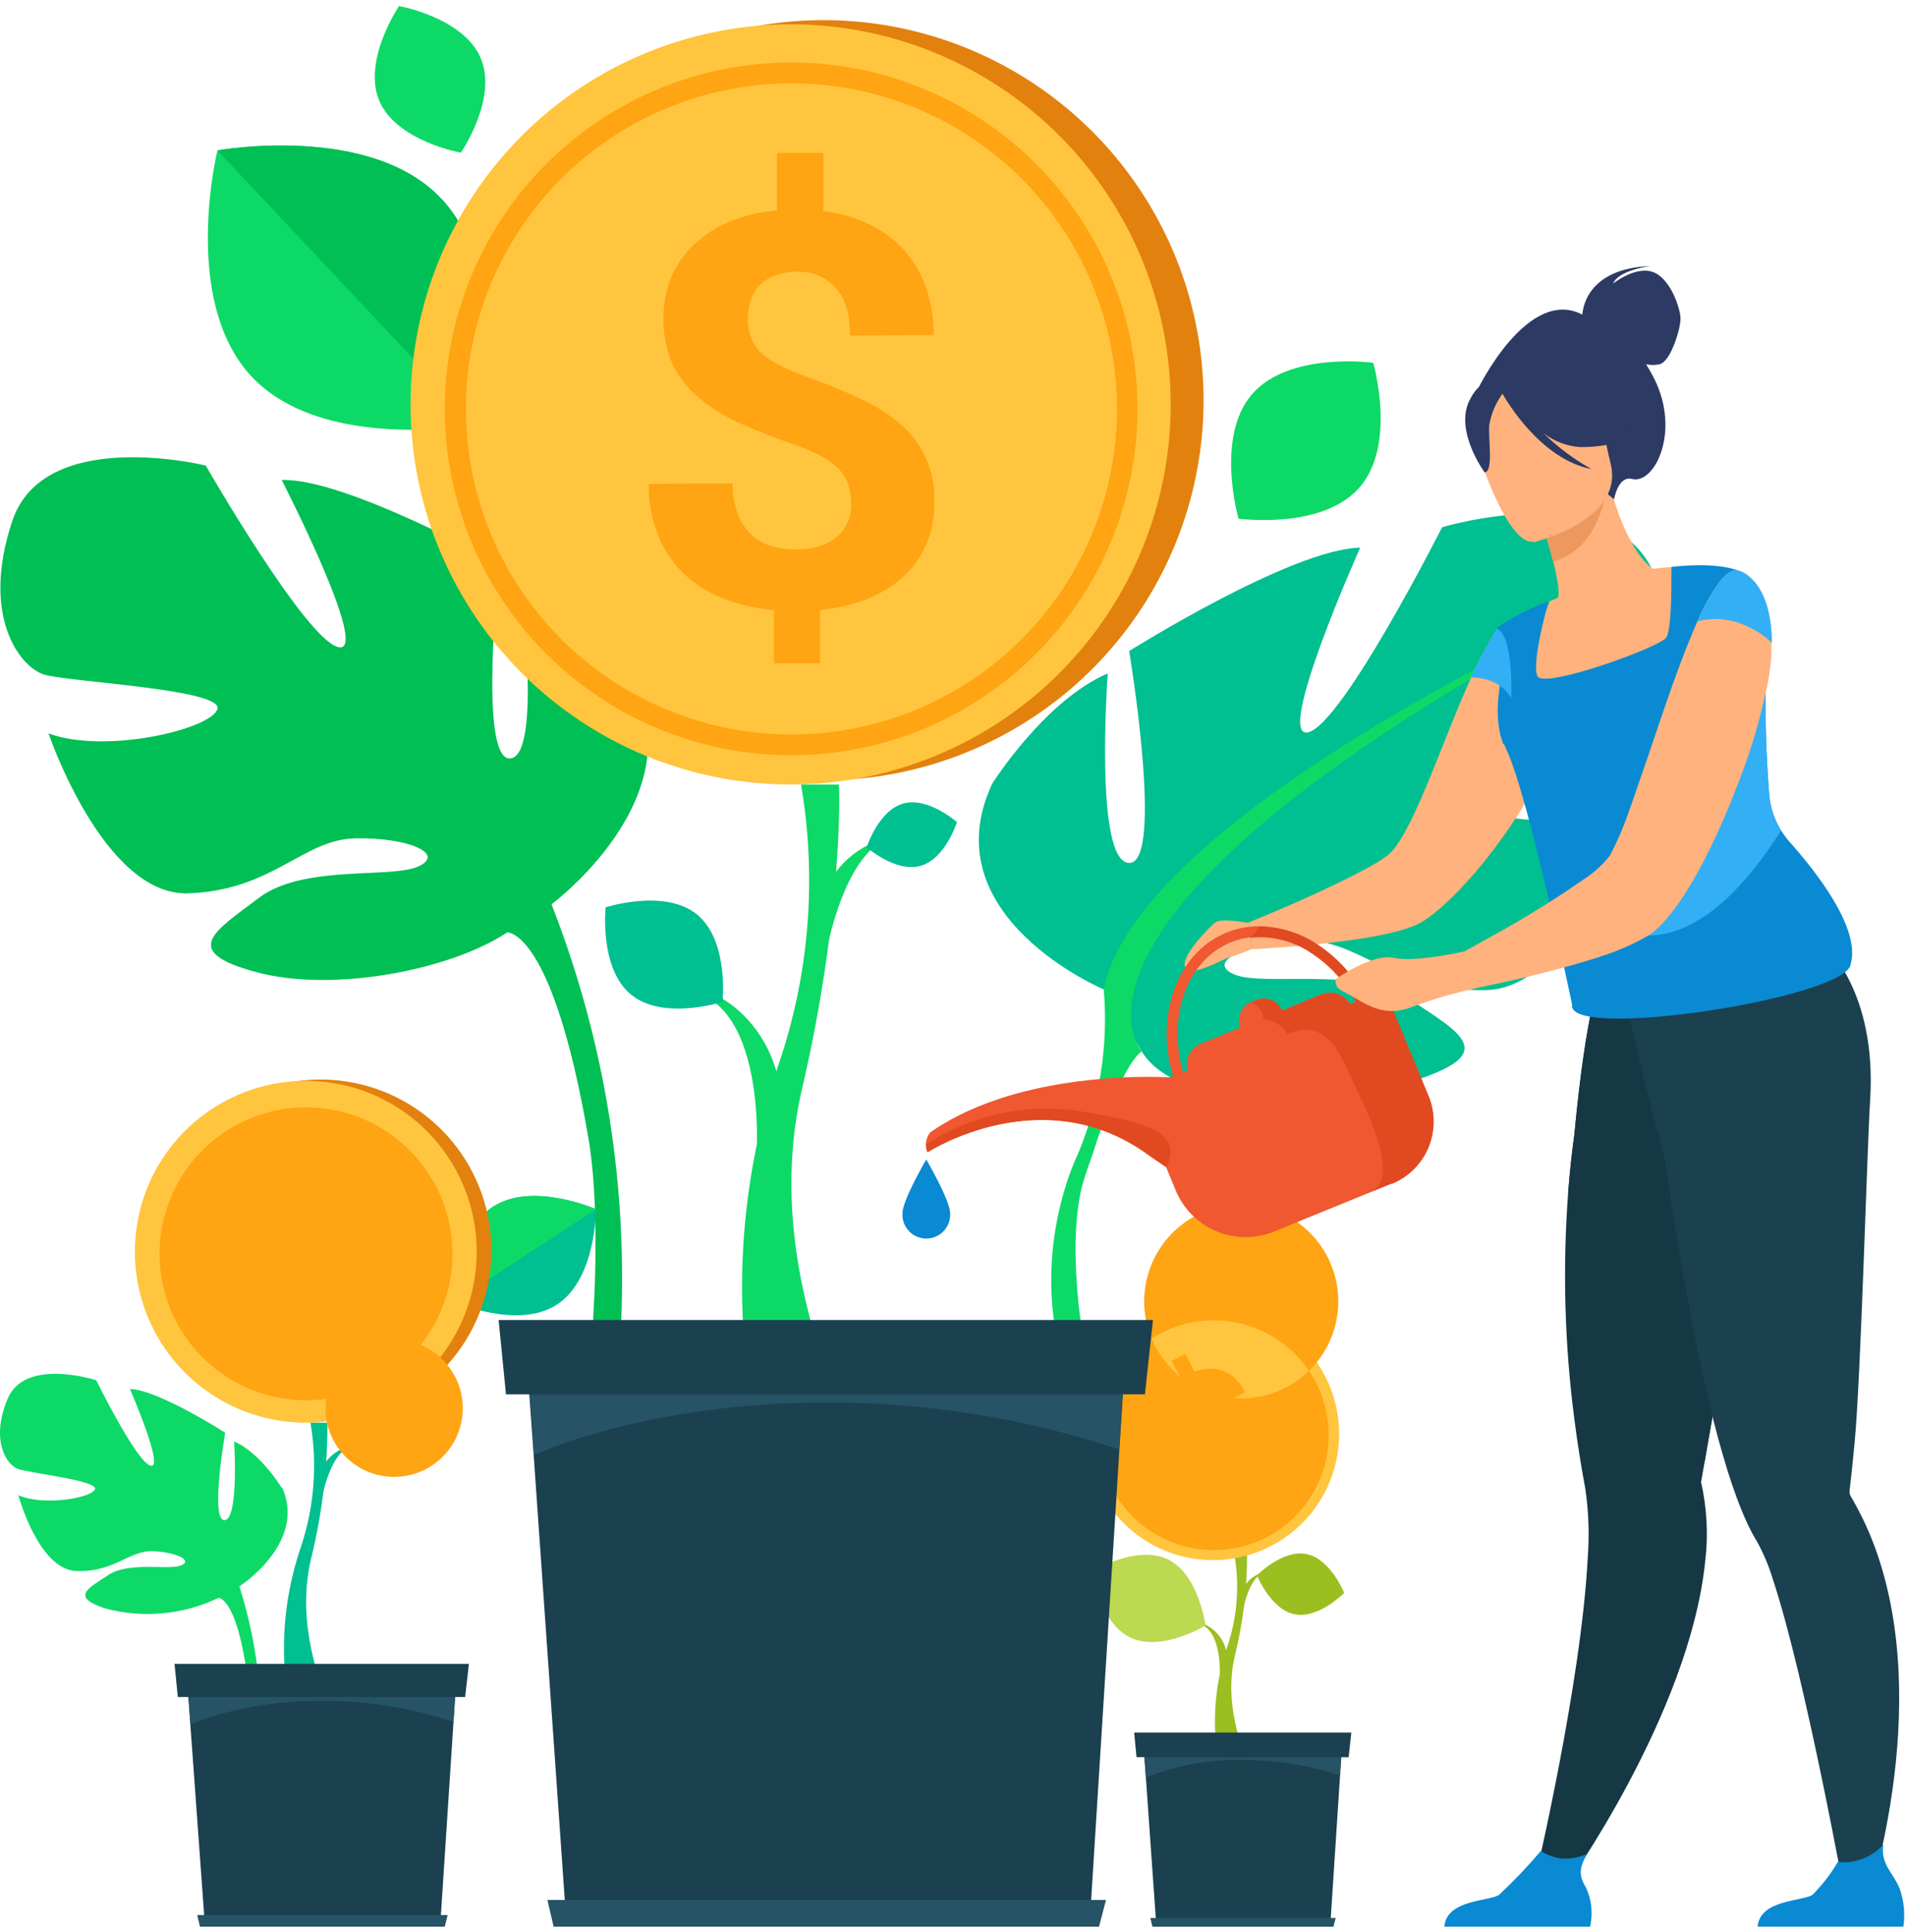 <svg width="218" height="221" viewBox="0 0 218 221" fill="none" xmlns="http://www.w3.org/2000/svg">
<path d="M139.52 191.502C139.52 191.502 139.74 186.912 137.52 185.862L137.68 185.722C138.307 185.993 138.864 186.405 139.308 186.925C139.752 187.445 140.07 188.059 140.24 188.722C140.58 189.862 140.32 190.112 140.33 190.152L139.52 191.502Z" fill="#9BBE20"/>
<path d="M124.95 179.712C124.95 179.712 125.7 185.562 129.27 187.282C132.84 189.002 137.88 185.912 137.88 185.912C137.88 185.912 137.13 180.062 133.56 178.342C129.99 176.622 124.95 179.712 124.95 179.712Z" fill="#BBD951"/>
<path d="M139.14 200.032C138.682 196.138 139.088 192.191 140.33 188.472C141.507 185.051 141.803 181.388 141.19 177.822H142.63C142.644 181.708 142.177 185.58 141.24 189.352C139.86 195.232 142.43 200.032 141.88 200.032H139.14Z" fill="#9BBE20"/>
<path d="M142.15 184.212C142.15 184.212 142.84 180.262 144.68 179.812C144.161 179.904 143.67 180.115 143.245 180.427C142.82 180.739 142.473 181.144 142.23 181.612C141.8 182.422 141.95 182.612 141.94 182.692L142.15 184.212Z" fill="#9BBE20"/>
<path d="M148.06 184.622C145.31 184.062 143.77 180.172 143.77 180.172C143.77 180.172 146.7 177.172 149.45 177.742C152.2 178.312 153.74 182.182 153.74 182.182C153.74 182.182 150.81 185.182 148.06 184.622Z" fill="#9BBE20"/>
<path d="M126.68 171.942C125.111 169.559 124.284 166.764 124.303 163.911C124.322 161.057 125.187 158.274 126.788 155.912C128.389 153.55 130.654 151.716 133.297 150.641C135.94 149.566 138.842 149.299 141.637 149.873C144.432 150.447 146.994 151.837 148.999 153.868C151.004 155.898 152.363 158.477 152.902 161.278C153.442 164.08 153.139 166.979 152.031 169.609C150.924 172.238 149.062 174.481 146.68 176.052C145.097 177.096 143.324 177.819 141.462 178.177C139.6 178.536 137.686 178.524 135.828 178.142C133.971 177.761 132.207 177.017 130.637 175.953C129.067 174.889 127.723 173.526 126.68 171.942Z" fill="#FFC53E"/>
<path d="M146.05 175.122C143.51 176.792 140.47 177.53 137.447 177.211C134.425 176.891 131.606 175.533 129.472 173.368C127.338 171.204 126.021 168.366 125.744 165.339C125.467 162.312 126.249 159.283 127.955 156.768C129.661 154.252 132.187 152.406 135.101 151.543C138.016 150.681 141.14 150.856 143.94 152.038C146.74 153.22 149.044 155.337 150.459 158.027C151.874 160.717 152.312 163.815 151.7 166.792C151.352 168.484 150.674 170.09 149.704 171.519C148.735 172.949 147.493 174.173 146.05 175.122ZM132.05 153.822C133.371 156.451 135.681 158.447 138.474 159.373C141.266 160.3 144.312 160.079 146.942 158.761C149.572 157.443 151.571 155.134 152.5 152.343C153.429 149.551 153.212 146.505 151.896 143.874C150.58 141.242 148.274 139.241 145.483 138.309C142.693 137.377 139.647 137.592 137.014 138.905C134.381 140.218 132.377 142.522 131.443 145.312C130.508 148.101 130.719 151.148 132.03 153.782" fill="#FFA412"/>
<path d="M142.43 166.302C142.319 166.072 142.171 165.862 141.99 165.682C141.811 165.522 141.599 165.402 141.37 165.332C141.094 165.252 140.807 165.212 140.52 165.212C140.135 165.213 139.751 165.24 139.37 165.292C138.673 165.384 137.972 165.441 137.27 165.462C136.674 165.482 136.079 165.421 135.5 165.282C134.979 165.152 134.492 164.913 134.07 164.582C133.198 163.843 132.652 162.79 132.55 161.652C132.52 161.141 132.598 160.63 132.78 160.152C132.977 159.643 133.261 159.173 133.62 158.762C134.027 158.306 134.499 157.912 135.02 157.592L134.02 155.642L135.59 154.852L136.59 156.852C137.152 156.651 137.743 156.543 138.34 156.532C138.894 156.521 139.445 156.621 139.96 156.825C140.475 157.029 140.944 157.334 141.34 157.722C141.782 158.161 142.147 158.672 142.42 159.232L139.59 160.652C139.335 160.046 138.87 159.553 138.28 159.262C138.026 159.163 137.754 159.122 137.483 159.141C137.211 159.16 136.947 159.239 136.71 159.372C136.447 159.493 136.21 159.663 136.01 159.872C135.851 160.046 135.728 160.25 135.65 160.472C135.605 160.69 135.605 160.914 135.65 161.132C135.69 161.368 135.764 161.597 135.87 161.812C135.967 162.022 136.103 162.212 136.27 162.372C136.439 162.526 136.641 162.638 136.86 162.702C137.137 162.792 137.428 162.832 137.72 162.822C138.121 162.824 138.522 162.8 138.92 162.752C139.67 162.672 140.37 162.632 141.02 162.612C141.616 162.599 142.212 162.666 142.79 162.812C143.339 162.942 143.85 163.197 144.285 163.555C144.72 163.914 145.068 164.368 145.3 164.882C145.559 165.371 145.709 165.91 145.74 166.462C145.77 166.974 145.688 167.486 145.5 167.962C145.301 168.466 145.013 168.93 144.65 169.332C144.231 169.78 143.753 170.171 143.23 170.492L144.13 172.312L142.57 173.092L141.67 171.292C141.106 171.505 140.518 171.65 139.92 171.722C139.335 171.8 138.74 171.763 138.17 171.612C137.587 171.451 137.045 171.168 136.58 170.782C136.035 170.312 135.596 169.733 135.29 169.082L138.12 167.662C138.294 168.041 138.542 168.381 138.85 168.662C139.084 168.881 139.369 169.036 139.68 169.112C139.966 169.176 140.263 169.176 140.55 169.112C140.844 169.052 141.13 168.954 141.4 168.822C141.675 168.688 141.928 168.513 142.15 168.302C142.33 168.124 142.47 167.909 142.56 167.672C142.648 167.46 142.682 167.23 142.66 167.002C142.644 166.763 142.576 166.531 142.46 166.322" fill="#FFA412"/>
<path d="M153.56 198.642L153.27 203.062L152.2 219.472H132.2L131.06 203.302L130.74 198.842V198.642H153.56Z" fill="#1B404F"/>
<path d="M153.56 198.652L153.27 203.072C149.681 201.881 145.922 201.283 142.14 201.302C138.349 201.207 134.579 201.888 131.06 203.302L130.74 198.842L153.56 198.652Z" fill="#265365"/>
<path d="M154.25 200.972H129.99L129.72 198.152H154.56L154.25 200.972Z" fill="#1B404F"/>
<path d="M152.51 220.362H131.81L131.57 219.362H152.77L152.51 220.362Z" fill="#265365"/>
<path d="M86.56 130.922C86.56 130.802 87.22 117.092 80.56 113.922L81.03 113.472C84.03 114.532 87.43 117.802 88.77 122.422C89.77 125.862 89.01 126.612 89.02 126.742L86.56 130.922Z" fill="#0DD967"/>
<path d="M69.27 103.772C69.27 103.772 68.51 110.772 72.2 113.772C75.89 116.772 82.64 114.582 82.64 114.582C82.64 114.582 83.4 107.582 79.71 104.582C76.02 101.582 69.27 103.772 69.27 103.772Z" fill="#00BF90"/>
<path d="M85.43 156.632C84.04 144.902 85.27 133.01 89.03 121.812C92.56 111.503 93.45 100.474 91.62 89.732H95.94C96.05 90.352 96.35 104.732 91.75 124.452C87.61 142.182 95.34 156.632 93.75 156.632H85.43Z" fill="#0DD967"/>
<path d="M94.5 108.982C94.5 108.892 96.58 97.062 102.13 95.722C100.565 95.991 99.084 96.618 97.802 97.555C96.52 98.492 95.472 99.712 94.74 101.122C93.43 103.572 93.89 104.272 93.86 104.372L94.5 108.982Z" fill="#0DD967"/>
<path d="M72.3 77.612C72.3 77.612 66.3 69.162 59.52 66.682C59.52 66.682 62.06 86.492 58.35 86.742C54.64 86.992 57.11 64.462 57.11 64.462C57.11 64.462 39.41 54.632 32.22 54.902C32.22 54.902 42.4 74.702 38.74 74.022C35.08 73.342 23.53 53.242 23.53 53.242C23.53 53.242 5.06 48.682 1.41 59.572C-2.24 70.462 2.28 76.282 5.01 77.142C7.74 78.002 25.5 78.802 24.87 81.082C24.24 83.362 12.11 86.302 5.55 83.882C5.55 83.882 11.86 102.522 21.55 102.172C31.24 101.822 34.64 95.992 40.66 95.882C46.68 95.772 50.97 97.642 47.88 99.082C44.79 100.522 34.7 98.842 29.62 102.682C24.54 106.522 20.47 108.812 29.35 111.192C38.23 113.572 51.64 110.882 58.01 106.642C58.01 106.642 63.22 106.222 67.31 130.252C68.88 139.512 67.67 153.252 67.67 153.252L70.97 152.752C71.91 135.933 69.219 119.108 63.08 103.422C63.08 103.422 79.57 91.232 72.28 77.612" fill="#00BF54"/>
<path d="M126.25 113.162C126.25 113.162 106.38 104.812 113.49 89.622C113.49 89.622 119.49 80.102 126.7 77.022C126.7 77.022 125.11 98.652 129.15 98.692C133.19 98.732 129.15 74.462 129.15 74.462C129.15 74.462 147.76 62.762 155.57 62.642C155.57 62.642 145.7 84.702 149.63 83.752C153.56 82.802 164.94 60.302 164.94 60.302C164.94 60.302 184.7 54.302 189.29 65.872C193.88 77.442 189.29 84.042 186.42 85.132C183.55 86.222 164.3 88.132 165.08 90.572C165.86 93.012 179.27 95.572 186.24 92.472C186.24 92.472 180.5 113.052 169.92 113.242C159.34 113.432 155.37 107.302 148.87 107.572C142.37 107.842 137.8 110.092 141.24 111.472C144.68 112.852 155.51 110.472 161.24 114.292C166.97 118.112 171.52 120.402 162.03 123.502C152.54 126.602 134.87 127.302 130.58 120.242L126.25 113.162Z" fill="#00BF90"/>
<path d="M180.49 70.672C180.49 70.672 130.08 93.542 126.24 113.162C126.785 119.556 125.783 125.987 123.32 131.912L123.74 135.652C123.74 135.652 127.74 122.322 130.58 120.242C130.58 120.242 117 105.122 180.49 70.672Z" fill="#0DD967"/>
<path d="M123.32 131.912C123.32 131.912 116.64 145.082 122.93 159.482L124.93 158.682C124.93 158.682 121.05 142.482 124.34 133.742C127.63 125.002 123.34 131.912 123.34 131.912" fill="#0DD967"/>
<path d="M50.47 22.712C58.62 31.372 54.38 48.592 54.38 48.592C54.38 48.592 36.94 51.752 28.79 43.082C20.64 34.412 24.87 17.202 24.87 17.202C24.87 17.202 42.32 14.042 50.46 22.712" fill="#0DD967"/>
<path d="M50.47 22.712C58.62 31.372 54.38 48.592 54.38 48.592L24.87 17.202C24.87 17.202 42.31 14.042 50.46 22.712" fill="#00BF54"/>
<path d="M155.52 55.722C151.27 60.642 141.66 59.322 141.66 59.322C141.66 59.322 138.95 50.012 143.2 45.092C147.45 40.172 157.06 41.492 157.06 41.492C157.06 41.492 159.77 50.802 155.52 55.722Z" fill="#0DD967"/>
<path d="M105.28 99.032C102.43 99.822 99.13 96.902 99.13 96.902C99.13 96.902 100.46 92.702 103.31 91.902C106.16 91.102 109.45 94.032 109.45 94.032C109.45 94.032 108.13 98.232 105.28 99.032Z" fill="#00BF90"/>
<path d="M54.97 6.632C56.97 11.262 52.71 17.462 52.71 17.462C52.71 17.462 45.33 16.152 43.38 11.522C41.43 6.892 45.64 0.692 45.64 0.692C45.64 0.692 53.01 2.002 54.97 6.632Z" fill="#0DD967"/>
<path d="M51.06 51.212C49.984 42.682 51.462 34.024 55.307 26.334C59.152 18.643 65.191 12.266 72.66 8.008C80.13 3.75 88.694 1.803 97.271 2.412C105.847 3.022 114.05 6.161 120.842 11.433C127.634 16.704 132.71 23.872 135.429 32.029C138.147 40.185 138.386 48.965 136.114 57.258C133.842 65.55 129.163 72.983 122.667 78.615C116.171 84.248 108.151 87.828 99.62 88.902C88.183 90.343 76.642 87.181 67.535 80.113C58.429 73.045 52.503 62.649 51.06 51.212Z" fill="#E2810E"/>
<path d="M47.3 51.692C46.224 43.162 47.703 34.505 51.547 26.815C55.392 19.125 61.43 12.748 68.899 8.49C76.368 4.232 84.932 2.284 93.508 2.893C102.083 3.502 110.286 6.64 117.078 11.911C123.871 17.182 128.947 24.348 131.667 32.504C134.386 40.66 134.626 49.439 132.356 57.732C130.086 66.024 125.408 73.457 118.913 79.091C112.419 84.724 104.4 88.306 95.87 89.382C90.206 90.096 84.457 89.688 78.951 88.181C73.444 86.674 68.289 84.096 63.779 80.597C59.269 77.097 55.492 72.743 52.664 67.783C49.837 62.824 48.014 57.356 47.3 51.692Z" fill="#FFC53E"/>
<path d="M95.44 86.062C86.347 87.207 77.139 85.164 69.383 80.281C61.628 75.398 55.806 67.977 52.91 59.282C50.013 50.587 50.221 41.157 53.498 32.598C56.776 24.04 62.919 16.882 70.882 12.346C78.845 7.809 88.135 6.174 97.168 7.72C106.202 9.265 114.42 13.895 120.422 20.82C126.424 27.746 129.839 36.539 130.085 45.7C130.331 54.861 127.392 63.824 121.77 71.062C115.328 79.354 105.858 84.749 95.44 86.062ZM85.87 9.822C78.562 10.742 71.691 13.809 66.126 18.634C60.561 23.459 56.552 29.826 54.606 36.93C52.66 44.034 52.864 51.556 55.193 58.543C57.521 65.531 61.87 71.672 67.688 76.188C73.507 80.704 80.534 83.394 87.881 83.916C95.228 84.439 102.565 82.771 108.964 79.123C115.363 75.476 120.537 70.012 123.831 63.424C127.125 56.836 128.391 49.42 127.47 42.112C126.235 32.314 121.158 23.407 113.357 17.352C105.555 11.297 95.668 8.588 85.87 9.822Z" fill="#FFA412"/>
<path d="M97.33 57.492C97.339 56.718 97.21 55.95 96.95 55.222C96.692 54.547 96.281 53.941 95.75 53.452C95.112 52.863 94.391 52.371 93.61 51.992C92.578 51.478 91.508 51.044 90.41 50.692C88.406 50.011 86.436 49.23 84.51 48.352C82.872 47.615 81.341 46.66 79.96 45.512C78.703 44.475 77.68 43.183 76.96 41.722C75.576 38.545 75.507 34.949 76.77 31.722C77.371 30.296 78.263 29.012 79.39 27.952C80.59 26.841 81.978 25.954 83.49 25.332C85.208 24.638 87.023 24.213 88.87 24.072V17.492H94.17V24.152C95.963 24.354 97.71 24.85 99.34 25.622C100.853 26.316 102.211 27.308 103.333 28.538C104.455 29.768 105.318 31.211 105.87 32.782C106.489 34.559 106.8 36.429 106.79 38.312L97.23 38.382C97.23 35.922 96.673 34.088 95.56 32.882C95.002 32.279 94.32 31.805 93.559 31.494C92.799 31.184 91.98 31.043 91.16 31.082C90.291 31.068 89.427 31.214 88.61 31.512C87.943 31.76 87.338 32.153 86.84 32.662C86.385 33.155 86.044 33.742 85.84 34.382C85.617 35.066 85.512 35.783 85.53 36.502C85.529 37.183 85.644 37.859 85.87 38.502C86.092 39.181 86.472 39.798 86.98 40.302C87.627 40.888 88.355 41.38 89.14 41.762C90.226 42.292 91.341 42.76 92.48 43.162C94.62 43.942 96.57 44.748 98.33 45.582C99.966 46.309 101.493 47.258 102.87 48.402C104.172 49.492 105.209 50.865 105.902 52.415C106.595 53.966 106.926 55.654 106.87 57.352C106.91 59.017 106.6 60.673 105.96 62.212C105.354 63.631 104.454 64.905 103.32 65.952C102.109 67.045 100.71 67.909 99.19 68.502C97.459 69.175 95.641 69.599 93.79 69.762V75.872H88.53V69.792C86.719 69.626 84.935 69.236 83.22 68.632C81.547 68.049 79.998 67.161 78.65 66.012C77.279 64.808 76.187 63.32 75.45 61.652C74.591 59.661 74.168 57.509 74.21 55.342L83.8 55.302C83.771 56.542 83.989 57.776 84.44 58.932C84.792 59.843 85.358 60.655 86.09 61.302C86.771 61.873 87.57 62.287 88.43 62.512C89.298 62.741 90.193 62.852 91.09 62.842C92.017 62.853 92.939 62.711 93.82 62.422C94.557 62.191 95.239 61.81 95.82 61.302C96.337 60.839 96.74 60.264 97 59.622C97.261 58.949 97.391 58.233 97.38 57.512" fill="#FFA412"/>
<path d="M128.87 152.432L128 166.302L124.78 217.622H64.62L61.08 167.002L60.08 153.052V152.442L128.87 152.432Z" fill="#1B404F"/>
<path d="M128.87 152.472L128.01 165.782C117.194 162.189 105.867 160.375 94.47 160.412C73.75 160.412 61.09 166.412 61.09 166.412L60.09 152.972L128.87 152.472Z" fill="#265365"/>
<path d="M130.95 159.472H57.87L57.03 150.972H131.87L130.95 159.472Z" fill="#1B404F"/>
<path d="M125.7 220.352H63.32L62.61 217.302H126.5L125.7 220.352Z" fill="#265365"/>
<path d="M41.21 128.002C39.87 129.822 41.05 133.002 41.05 133.002C41.05 133.002 44.42 133.202 45.76 131.382C47.1 129.562 45.92 126.382 45.92 126.382C45.92 126.382 42.55 126.182 41.21 127.992" fill="#4DC89B"/>
<path d="M32.73 192.812C32.1 187.537 32.65 182.188 34.34 177.152C35.929 172.515 36.331 167.554 35.51 162.722H37.45C37.467 167.973 36.836 173.206 35.57 178.302C33.71 186.302 37.18 192.772 36.44 192.772L32.73 192.812Z" fill="#00BF90"/>
<path d="M36.81 171.382C36.81 171.382 37.74 166.022 40.24 165.382C39.526 165.503 38.85 165.788 38.265 166.215C37.68 166.641 37.203 167.199 36.87 167.842C36.29 168.952 36.49 169.262 36.48 169.302L36.81 171.382Z" fill="#00BF90"/>
<path d="M32.2 170.132C32.2 170.132 29.76 166.132 26.78 164.862C26.78 164.862 27.34 173.862 25.67 173.862C24 173.862 25.76 163.862 25.76 163.862C25.76 163.862 18.1 158.942 14.86 158.862C14.86 158.862 18.86 168.042 17.23 167.632C15.6 167.222 11.01 157.862 11.01 157.862C11.01 157.862 2.87 155.202 0.87 159.982C-1.13 164.762 0.78 167.502 1.98 167.982C3.18 168.462 11.16 169.302 10.87 170.302C10.58 171.302 4.97 172.302 2.1 171.002C2.1 171.002 4.39 179.552 8.77 179.682C13.15 179.812 14.77 177.282 17.53 177.412C20.29 177.542 22.1 178.502 20.68 179.052C19.26 179.602 14.77 178.562 12.38 180.142C9.99 181.722 8.09 182.632 12.01 183.952C16.349 185.114 20.96 184.685 25.01 182.742C25.01 182.742 27.36 182.742 28.5 193.602C28.689 197.057 28.521 200.522 28 203.942L29.5 203.812C30.4 196.29 29.677 188.661 27.38 181.442C27.38 181.442 35.14 176.442 32.26 170.122" fill="#0DD967"/>
<path d="M41.66 166.902C40.37 167.262 38.89 165.952 38.89 165.952C38.89 165.952 39.49 164.052 40.77 163.702C42.05 163.352 43.53 164.702 43.53 164.702C43.53 164.702 42.94 166.592 41.66 166.942" fill="#00BF90"/>
<path d="M56.4 138.002C51.92 140.942 51.96 148.902 51.96 148.902C51.96 148.902 59.26 152.132 63.73 149.192C68.2 146.252 68.17 138.302 68.17 138.302C68.17 138.302 60.88 135.082 56.4 138.012" fill="#00BF90"/>
<path d="M56.4 138.002C51.92 140.942 51.96 148.902 51.96 148.902L68.17 138.302C68.17 138.302 60.88 135.082 56.4 138.012" fill="#0DD967"/>
<path d="M17.27 145.392C16.718 140.906 17.738 136.368 20.157 132.55C22.575 128.732 26.242 125.87 30.533 124.453C34.824 123.035 39.474 123.148 43.691 124.773C47.908 126.399 51.431 129.436 53.661 133.367C55.89 137.298 56.688 141.881 55.918 146.334C55.149 150.787 52.859 154.836 49.439 157.791C46.02 160.746 41.681 162.424 37.163 162.539C32.646 162.655 28.227 161.201 24.661 158.425C22.633 156.845 20.936 154.881 19.668 152.644C18.399 150.408 17.584 147.943 17.27 145.392Z" fill="#E2810E"/>
<path d="M15.58 145.612C15.096 141.776 15.761 137.882 17.49 134.423C19.219 130.965 21.935 128.096 25.294 126.181C28.653 124.266 32.505 123.39 36.362 123.664C40.219 123.938 43.908 125.35 46.963 127.721C50.017 130.092 52.3 133.315 53.523 136.983C54.746 140.652 54.853 144.6 53.832 148.33C52.81 152.059 50.706 155.402 47.785 157.935C44.863 160.468 41.256 162.079 37.42 162.562C32.276 163.21 27.086 161.788 22.99 158.61C18.894 155.431 16.229 150.756 15.58 145.612Z" fill="#FFC53E"/>
<path d="M37.23 161.072C37.233 163.153 38.062 165.148 39.535 166.618C41.008 168.088 43.004 168.913 45.085 168.912C47.166 168.911 49.162 168.083 50.633 166.611C52.104 165.139 52.93 163.143 52.93 161.062C52.93 158.981 52.104 156.985 50.633 155.513C49.162 154.041 47.166 153.213 45.085 153.212C43.004 153.211 41.008 154.036 39.535 155.506C38.062 156.976 37.233 158.971 37.23 161.052M32.87 126.782C29.586 127.203 26.5 128.589 24.003 130.763C21.505 132.937 19.709 135.803 18.839 138.998C17.97 142.193 18.067 145.574 19.118 148.714C20.169 151.854 22.128 154.612 24.746 156.639C27.364 158.666 30.524 159.872 33.827 160.105C37.13 160.337 40.428 159.585 43.304 157.943C46.18 156.302 48.505 153.845 49.985 150.883C51.465 147.921 52.034 144.587 51.62 141.302C51.343 139.117 50.639 137.008 49.547 135.095C48.454 133.183 46.996 131.504 45.255 130.156C43.513 128.807 41.523 127.815 39.398 127.236C37.273 126.657 35.055 126.503 32.87 126.782Z" fill="#FFA412"/>
<path d="M38.08 148.222C38.082 147.881 38.025 147.543 37.91 147.222C37.795 146.917 37.61 146.643 37.37 146.422C37.073 146.152 36.735 145.929 36.37 145.762C35.904 145.535 35.423 145.341 34.93 145.182C34.02 144.872 33.14 144.522 32.27 144.132C31.548 143.799 30.875 143.368 30.27 142.852C29.716 142.383 29.267 141.804 28.95 141.152C28.331 139.729 28.299 138.119 28.86 136.672C29.128 136.031 29.531 135.455 30.04 134.982C30.573 134.476 31.193 134.069 31.87 133.782C32.641 133.461 33.458 133.262 34.29 133.192V130.192H36.67V133.192C37.474 133.286 38.257 133.508 38.99 133.852C39.663 134.177 40.264 134.632 40.758 135.192C41.253 135.752 41.631 136.404 41.87 137.112C42.141 137.914 42.28 138.755 42.28 139.602H37.98C38.039 138.71 37.768 137.828 37.22 137.122C36.968 136.847 36.657 136.633 36.311 136.494C35.965 136.356 35.592 136.297 35.22 136.322C34.827 136.313 34.437 136.381 34.07 136.522C33.769 136.631 33.496 136.805 33.27 137.032C33.066 137.253 32.912 137.515 32.82 137.802C32.714 138.124 32.666 138.463 32.68 138.802C32.68 139.115 32.731 139.425 32.83 139.722C32.942 140.012 33.12 140.272 33.35 140.482C33.648 140.751 33.985 140.973 34.35 141.142C34.837 141.381 35.338 141.591 35.85 141.772C36.85 142.122 37.69 142.492 38.49 142.862C39.209 143.204 39.882 143.638 40.49 144.152C41.076 144.637 41.544 145.249 41.858 145.943C42.171 146.636 42.322 147.391 42.3 148.152C42.32 148.899 42.18 149.643 41.89 150.332C41.617 150.967 41.215 151.54 40.71 152.012C40.167 152.508 39.536 152.898 38.85 153.162C38.071 153.465 37.253 153.657 36.42 153.732V156.482H34.05V153.742C33.235 153.668 32.432 153.493 31.66 153.222C30.926 152.957 30.247 152.556 29.66 152.042C29.037 151.491 28.545 150.808 28.22 150.042C27.832 149.146 27.641 148.178 27.66 147.202H31.96C31.95 147.759 32.049 148.312 32.25 148.832C32.421 149.215 32.673 149.557 32.99 149.832C33.301 150.085 33.662 150.27 34.05 150.372C34.439 150.472 34.839 150.522 35.24 150.522C35.658 150.529 36.074 150.465 36.47 150.332C36.795 150.229 37.095 150.059 37.35 149.832C37.581 149.625 37.762 149.369 37.88 149.082C38 148.78 38.058 148.457 38.05 148.132" fill="#FFA412"/>
<path d="M52.26 190.922L51.87 196.922L50.42 219.152H23.36L21.77 197.232L21.33 191.232V190.962L52.26 190.922Z" fill="#1B404F"/>
<path d="M52.26 190.942L51.87 196.942C47.007 195.325 41.915 194.508 36.79 194.522C27.47 194.522 21.79 197.242 21.79 197.242L21.36 191.242L52.26 190.942Z" fill="#265365"/>
<path d="M53.2 194.092H20.34L19.96 190.302H53.63L53.2 194.092Z" fill="#1B404F"/>
<path d="M50.87 220.352H22.87L22.55 219.022H51.2L50.87 220.352Z" fill="#265365"/>
<path d="M142.73 105.542C142.73 105.542 139.64 104.942 138.93 105.542C138.22 106.142 134.87 109.542 135.59 110.672C136.31 111.802 139.75 109.742 140.46 109.552C141.17 109.362 143.18 108.552 143.18 108.552L142.73 105.542Z" fill="#FFB27D"/>
<path d="M175.56 214.792L178.88 216.022C178.88 216.022 193.27 196.072 195.04 178.512C195.395 175.507 195.232 172.463 194.56 169.512L194.95 167.282C195.06 166.622 195.2 165.822 195.36 164.912C195.83 162.232 196.48 158.562 197.21 154.392C198.9 144.782 201.1 132.492 202.8 123.462L201.91 123.182L192.25 120.062L190.25 113.722L183.06 111.832C183.06 111.832 181.46 114.972 180.06 129.832C179.79 131.772 179.55 133.922 179.37 136.252C178.71 144.919 178.941 153.632 180.06 162.252C180.387 164.832 180.807 167.499 181.32 170.252C181.703 172.86 181.797 175.503 181.6 178.132C180.87 192.482 175.6 214.792 175.6 214.792" fill="#163744"/>
<path d="M179.33 136.302L194.95 167.302C195.06 166.642 195.2 165.842 195.36 164.932C195.83 162.252 196.48 158.582 197.21 154.412C198.9 144.802 201.1 132.512 202.8 123.482L201.91 123.202L192.25 120.082L190.25 113.742L183.06 111.852C183.06 111.852 181.45 114.992 180.06 129.852C179.79 131.792 179.55 133.942 179.37 136.272" fill="#163744"/>
<path d="M186.2 115.842L186.57 112.742C192.62 114.352 208.8 108.252 208.8 108.252C208.8 108.252 214.67 113.412 213.9 125.772C213.53 131.772 212.84 157.442 212.12 165.032C211.86 167.782 211.64 169.742 211.54 170.522C211.528 170.762 211.591 170.999 211.72 171.202C212.761 172.976 213.648 174.836 214.37 176.762C221.37 195.522 213.28 218.632 213.28 218.632L211.18 217.782C211.18 217.782 206.55 192.072 202.8 180.712C202.349 179.203 201.743 177.745 200.99 176.362C199.35 173.732 197.84 169.422 196.46 164.302C193.86 154.612 191.77 142.012 190.37 132.302C190.18 132.302 186.21 115.862 186.21 115.862" fill="#1B404F"/>
<path d="M142.73 105.542L143.18 108.542H143.73C144.83 108.462 147.52 108.312 150.55 107.992C155.11 107.542 160.55 106.732 162.68 105.412C165.97 103.412 171.35 97.262 174.86 91.122C174.96 90.972 175.04 90.822 175.12 90.672C176.95 87.412 178.22 84.172 178.32 81.592C178.4 80.209 178.258 78.821 177.9 77.482C177.532 76.135 176.9 74.874 176.04 73.772C175.946 73.612 175.828 73.467 175.69 73.342C175.022 72.539 174.216 71.862 173.31 71.342C172.71 71.092 172.06 71.342 171.38 72.122C170.692 72.891 170.11 73.749 169.65 74.672C169.65 74.672 169.6 74.722 169.6 74.752L169.2 75.502C169.155 75.555 169.121 75.616 169.1 75.682C168.83 76.252 168.55 76.852 168.27 77.482C165.19 84.192 161.91 94.382 159.17 97.402C158 98.702 152.61 101.262 148.32 103.172C145.24 104.522 142.73 105.532 142.73 105.532" fill="#FFB27D"/>
<path d="M174.63 78.302C176.838 79.288 179.214 79.842 181.63 79.932C192.04 80.502 194.4 71.372 194.83 65.312C193.684 64.918 192.468 64.765 191.26 64.862C190.543 64.884 189.829 64.951 189.12 65.062C187.84 64.392 185.55 61.162 184.23 55.762L183.78 55.972L176.27 59.502C176.27 59.502 177.07 61.942 177.66 64.282C178.12 66.112 178.45 67.882 178.17 68.372C177.58 68.612 177.23 68.772 177.23 68.772C176.064 71.859 175.197 75.05 174.64 78.302" fill="#FFB27D"/>
<path d="M172.03 85.082C172.11 85.282 172.19 85.492 172.29 85.702C174.93 91.372 179.81 114.902 179.81 114.902C179.11 119.132 211.59 114.072 211.68 110.212C212.82 106.132 207.62 99.572 204.68 96.282C203.39 94.826 202.583 93.006 202.37 91.072C202.003 86.519 201.867 81.95 201.96 77.382L200.32 76.192C199.603 75.703 198.933 75.147 198.32 74.532C197.766 74.046 197.41 73.374 197.32 72.642C197.275 72.117 197.275 71.588 197.32 71.062C197.334 70.807 197.368 70.553 197.42 70.302C197.715 68.579 198.222 66.9 198.93 65.302C196.14 64.172 191.17 64.842 191.17 64.842V65.572C191.17 67.382 191.17 72.042 190.58 72.922C189.86 74.022 176.58 78.832 175.85 77.342C175.12 75.852 177.05 69.012 177.12 68.752C172.66 70.502 171.07 71.972 171.07 71.972C173.76 73.712 169.87 79.602 171.94 85.112" fill="#098AD3"/>
<path d="M180.99 36.002C180.99 35.552 181.36 30.692 188.77 30.432C188.77 30.432 185.12 30.872 184.5 32.432C184.5 32.432 186.98 30.432 189 31.092C191.02 31.752 192.2 35.262 192.21 36.432C192.22 37.602 191.1 41.342 189.82 41.662C189.309 41.772 188.781 41.772 188.27 41.662C188.636 42.236 188.97 42.831 189.27 43.442C192.22 49.512 189.18 55.442 186.67 54.782C185.07 54.362 184.61 57.102 184.61 57.102L169.02 44.522C169.02 44.522 174.74 32.672 181.02 36.002" fill="#2C3A64"/>
<path d="M176.25 59.452C176.25 59.452 177.05 61.892 177.64 64.232C182.03 63.012 183.36 58.392 183.76 55.912L176.25 59.452Z" fill="#ED985F"/>
<path d="M175.33 62.032C175.33 62.032 185.83 59.602 184.22 53.032C182.61 46.462 182.87 41.812 176.09 43.032C169.31 44.252 168.64 47.122 168.65 49.432C168.66 51.742 172.55 62.432 175.33 61.932" fill="#FFB27D"/>
<path d="M168.06 45.832C169.19 43.462 170.51 43.592 171.35 44.012C172.609 42.726 174.287 41.935 176.079 41.781C177.872 41.627 179.66 42.12 181.12 43.172C182.292 45.906 184.377 48.147 187.02 49.512C187.02 49.512 185.41 51.172 180.73 51.132C179.216 51.031 177.765 50.484 176.56 49.562C178.193 51.167 180.036 52.543 182.04 53.652C176.18 52.522 172.26 45.752 171.85 45.032C171.07 46.097 170.549 47.33 170.33 48.632C170.22 50.422 170.83 53.902 169.81 54.032C169.81 54.032 166.36 49.372 168.05 45.832" fill="#2C3A64"/>
<path d="M171.15 71.932C171.15 71.932 168.62 76.342 168.25 77.482C168.25 77.482 171.53 77.352 172.85 79.882C172.85 79.882 173.17 72.532 171.15 71.882" fill="#33AFF5"/>
<path d="M188.55 107.002C194.96 106.932 200.39 100.282 203.7 95.002C202.972 93.821 202.518 92.492 202.37 91.112C202.004 86.562 201.867 81.996 201.96 77.432C201.39 77.002 200.84 76.612 200.32 76.242C199.607 75.747 198.938 75.192 198.32 74.582C193.07 83.452 179.87 107.132 188.55 107.042" fill="#33AFF5"/>
<path d="M164.34 110.482L165.21 113.692L168.07 113.162L168.9 112.992C170.3 112.712 171.98 112.342 173.81 111.932C176.94 111.182 180.45 110.282 183.41 109.282C185.189 108.704 186.902 107.94 188.52 107.002C188.64 106.922 188.76 106.842 188.87 106.752C191.81 104.622 195.29 98.352 198 91.632C198.37 90.702 198.72 89.772 199.08 88.872C200.259 85.772 201.212 82.59 201.93 79.352C202.286 77.861 202.514 76.342 202.61 74.812C202.61 74.382 202.61 73.962 202.61 73.532C202.62 66.302 199.01 65.302 199.01 65.302L198.75 65.222C198.13 65.122 197.48 65.552 196.8 66.382C195.719 67.845 194.819 69.433 194.12 71.112C192.69 74.352 191.18 78.532 189.78 82.702C189 84.982 188.25 87.262 187.5 89.362C187.07 90.642 186.65 91.852 186.25 92.952C185.671 94.633 184.966 96.268 184.14 97.842C183.277 98.936 182.236 99.876 181.06 100.622C177.858 102.847 174.543 104.907 171.13 106.792C169.73 107.592 168.4 108.312 167.3 108.922L164.3 110.522" fill="#FFB27D"/>
<path d="M194.13 71.082C198.95 69.752 202.67 73.522 202.67 73.522C202.61 66.302 199 65.302 199 65.302C197.55 64.702 195.86 67.222 194.13 71.112" fill="#33AFF5"/>
<path d="M201.02 220.352H217.7C217.92 218.846 217.759 217.309 217.23 215.882C216.4 214.032 215.09 213.192 215.4 210.952C214.76 211.681 213.952 212.244 213.046 212.592C212.141 212.941 211.164 213.064 210.2 212.952C209.401 214.321 208.43 215.581 207.31 216.702C206.22 217.482 201.31 217.202 201.02 220.362" fill="#098AD3"/>
<path d="M165.2 220.352H181.87C182.209 218.851 182.044 217.28 181.4 215.882C180.4 214.282 180.8 213.362 181.52 212.042C180.633 212.421 179.674 212.602 178.71 212.572C177.829 212.471 176.982 212.174 176.23 211.702C174.74 213.458 173.151 215.127 171.47 216.702C170.38 217.482 165.47 217.202 165.19 220.362" fill="#098AD3"/>
<path d="M163.34 125.352L159.34 115.682C159.09 115.078 158.628 114.585 158.041 114.298C157.453 114.011 156.781 113.948 156.15 114.122C154.926 111.771 153.152 109.751 150.98 108.232C148.936 106.769 146.493 105.967 143.98 105.932C142.704 105.941 141.442 106.192 140.26 106.672C134.62 108.982 132.09 116.102 134.16 123.102L133.85 123.222C133.85 123.222 132.85 123.162 131.27 123.162C126.17 123.162 114.56 123.842 106.42 129.492C106.154 129.803 105.979 130.182 105.916 130.586C105.852 130.99 105.902 131.405 106.06 131.782C106.06 131.782 119.13 123.322 131.22 132.012C131.96 132.552 132.68 133.012 133.38 133.502L134.47 136.142C135.341 138.256 137.014 139.938 139.122 140.821C141.231 141.704 143.603 141.715 145.72 140.852L156.87 136.302L159.17 135.362C161.046 134.584 162.539 133.098 163.326 131.226C164.112 129.353 164.128 127.246 163.37 125.362M141.87 117.512L137.36 119.362C136.773 119.605 136.294 120.051 136.009 120.618C135.724 121.186 135.654 121.837 135.81 122.452L135.32 122.652C133.49 116.272 135.72 109.852 140.76 107.782C141.456 107.501 142.186 107.31 142.93 107.212C145.354 106.952 147.793 107.543 149.83 108.882C152.031 110.296 153.832 112.252 155.06 114.562L154.39 114.832C154.069 114.285 153.562 113.872 152.962 113.668C152.361 113.465 151.708 113.484 151.12 113.722L146.61 115.572C146.384 115.028 145.953 114.596 145.41 114.367C144.868 114.139 144.257 114.134 143.71 114.352L143.09 114.612C142.545 114.836 142.11 115.267 141.881 115.81C141.653 116.354 141.649 116.966 141.87 117.512Z" fill="#EF5830"/>
<path d="M133.44 133.492C132.74 133.042 132.02 132.542 131.28 132.012C119.19 123.312 106.12 131.782 106.12 131.782C105.994 131.492 105.936 131.178 105.95 130.862C111.031 127.563 117.128 126.201 123.13 127.022C133.13 128.632 134.89 130.022 133.44 133.492Z" fill="#E14921"/>
<path d="M159.15 135.362L156.87 136.302C160.33 134.412 156.05 126.432 153.54 121.172C151.03 115.912 147.24 118.312 147.24 118.312C146.989 117.805 146.599 117.378 146.116 117.083C145.633 116.787 145.076 116.634 144.51 116.642C144.513 116.205 144.379 115.777 144.129 115.419C143.878 115.061 143.522 114.789 143.11 114.642L143.74 114.392C144.285 114.17 144.896 114.173 145.439 114.4C145.983 114.626 146.414 115.059 146.64 115.602L151.15 113.752C151.737 113.514 152.391 113.495 152.992 113.698C153.592 113.902 154.099 114.315 154.42 114.862L155.09 114.592C153.862 112.285 152.061 110.332 149.86 108.922C147.823 107.583 145.384 106.993 142.96 107.252C143.399 106.894 143.771 106.46 144.06 105.972C146.573 106.007 149.016 106.809 151.06 108.272C153.23 109.794 155.003 111.813 156.23 114.162C156.86 113.988 157.533 114.051 158.12 114.338C158.708 114.625 159.17 115.118 159.42 115.722L163.42 125.392C164.181 127.275 164.168 129.382 163.383 131.255C162.599 133.128 161.106 134.615 159.23 135.392" fill="#E14921"/>
<path d="M153.96 113.592C155.56 114.262 157.82 116.592 161.43 115.192C163.599 114.387 165.817 113.719 168.07 113.192C168.6 113.092 168.9 113.012 168.9 113.012L167.47 108.852C167.414 108.861 167.356 108.861 167.3 108.852C166.37 109.052 161.66 110.052 159.45 109.552C156.97 108.982 152.81 111.962 152.81 111.962C152.81 111.962 152.36 112.912 153.96 113.562" fill="#FFB27D"/>
<path d="M108.67 138.762C108.67 137.262 105.94 132.612 105.94 132.612C105.94 132.612 103.22 137.262 103.22 138.762C103.198 139.134 103.251 139.506 103.378 139.857C103.505 140.207 103.702 140.527 103.957 140.799C104.212 141.07 104.52 141.286 104.862 141.434C105.204 141.581 105.573 141.657 105.945 141.657C106.318 141.657 106.686 141.581 107.028 141.434C107.37 141.286 107.678 141.07 107.933 140.799C108.188 140.527 108.385 140.207 108.512 139.857C108.639 139.506 108.693 139.134 108.67 138.762Z" fill="#098AD3"/>
</svg>
